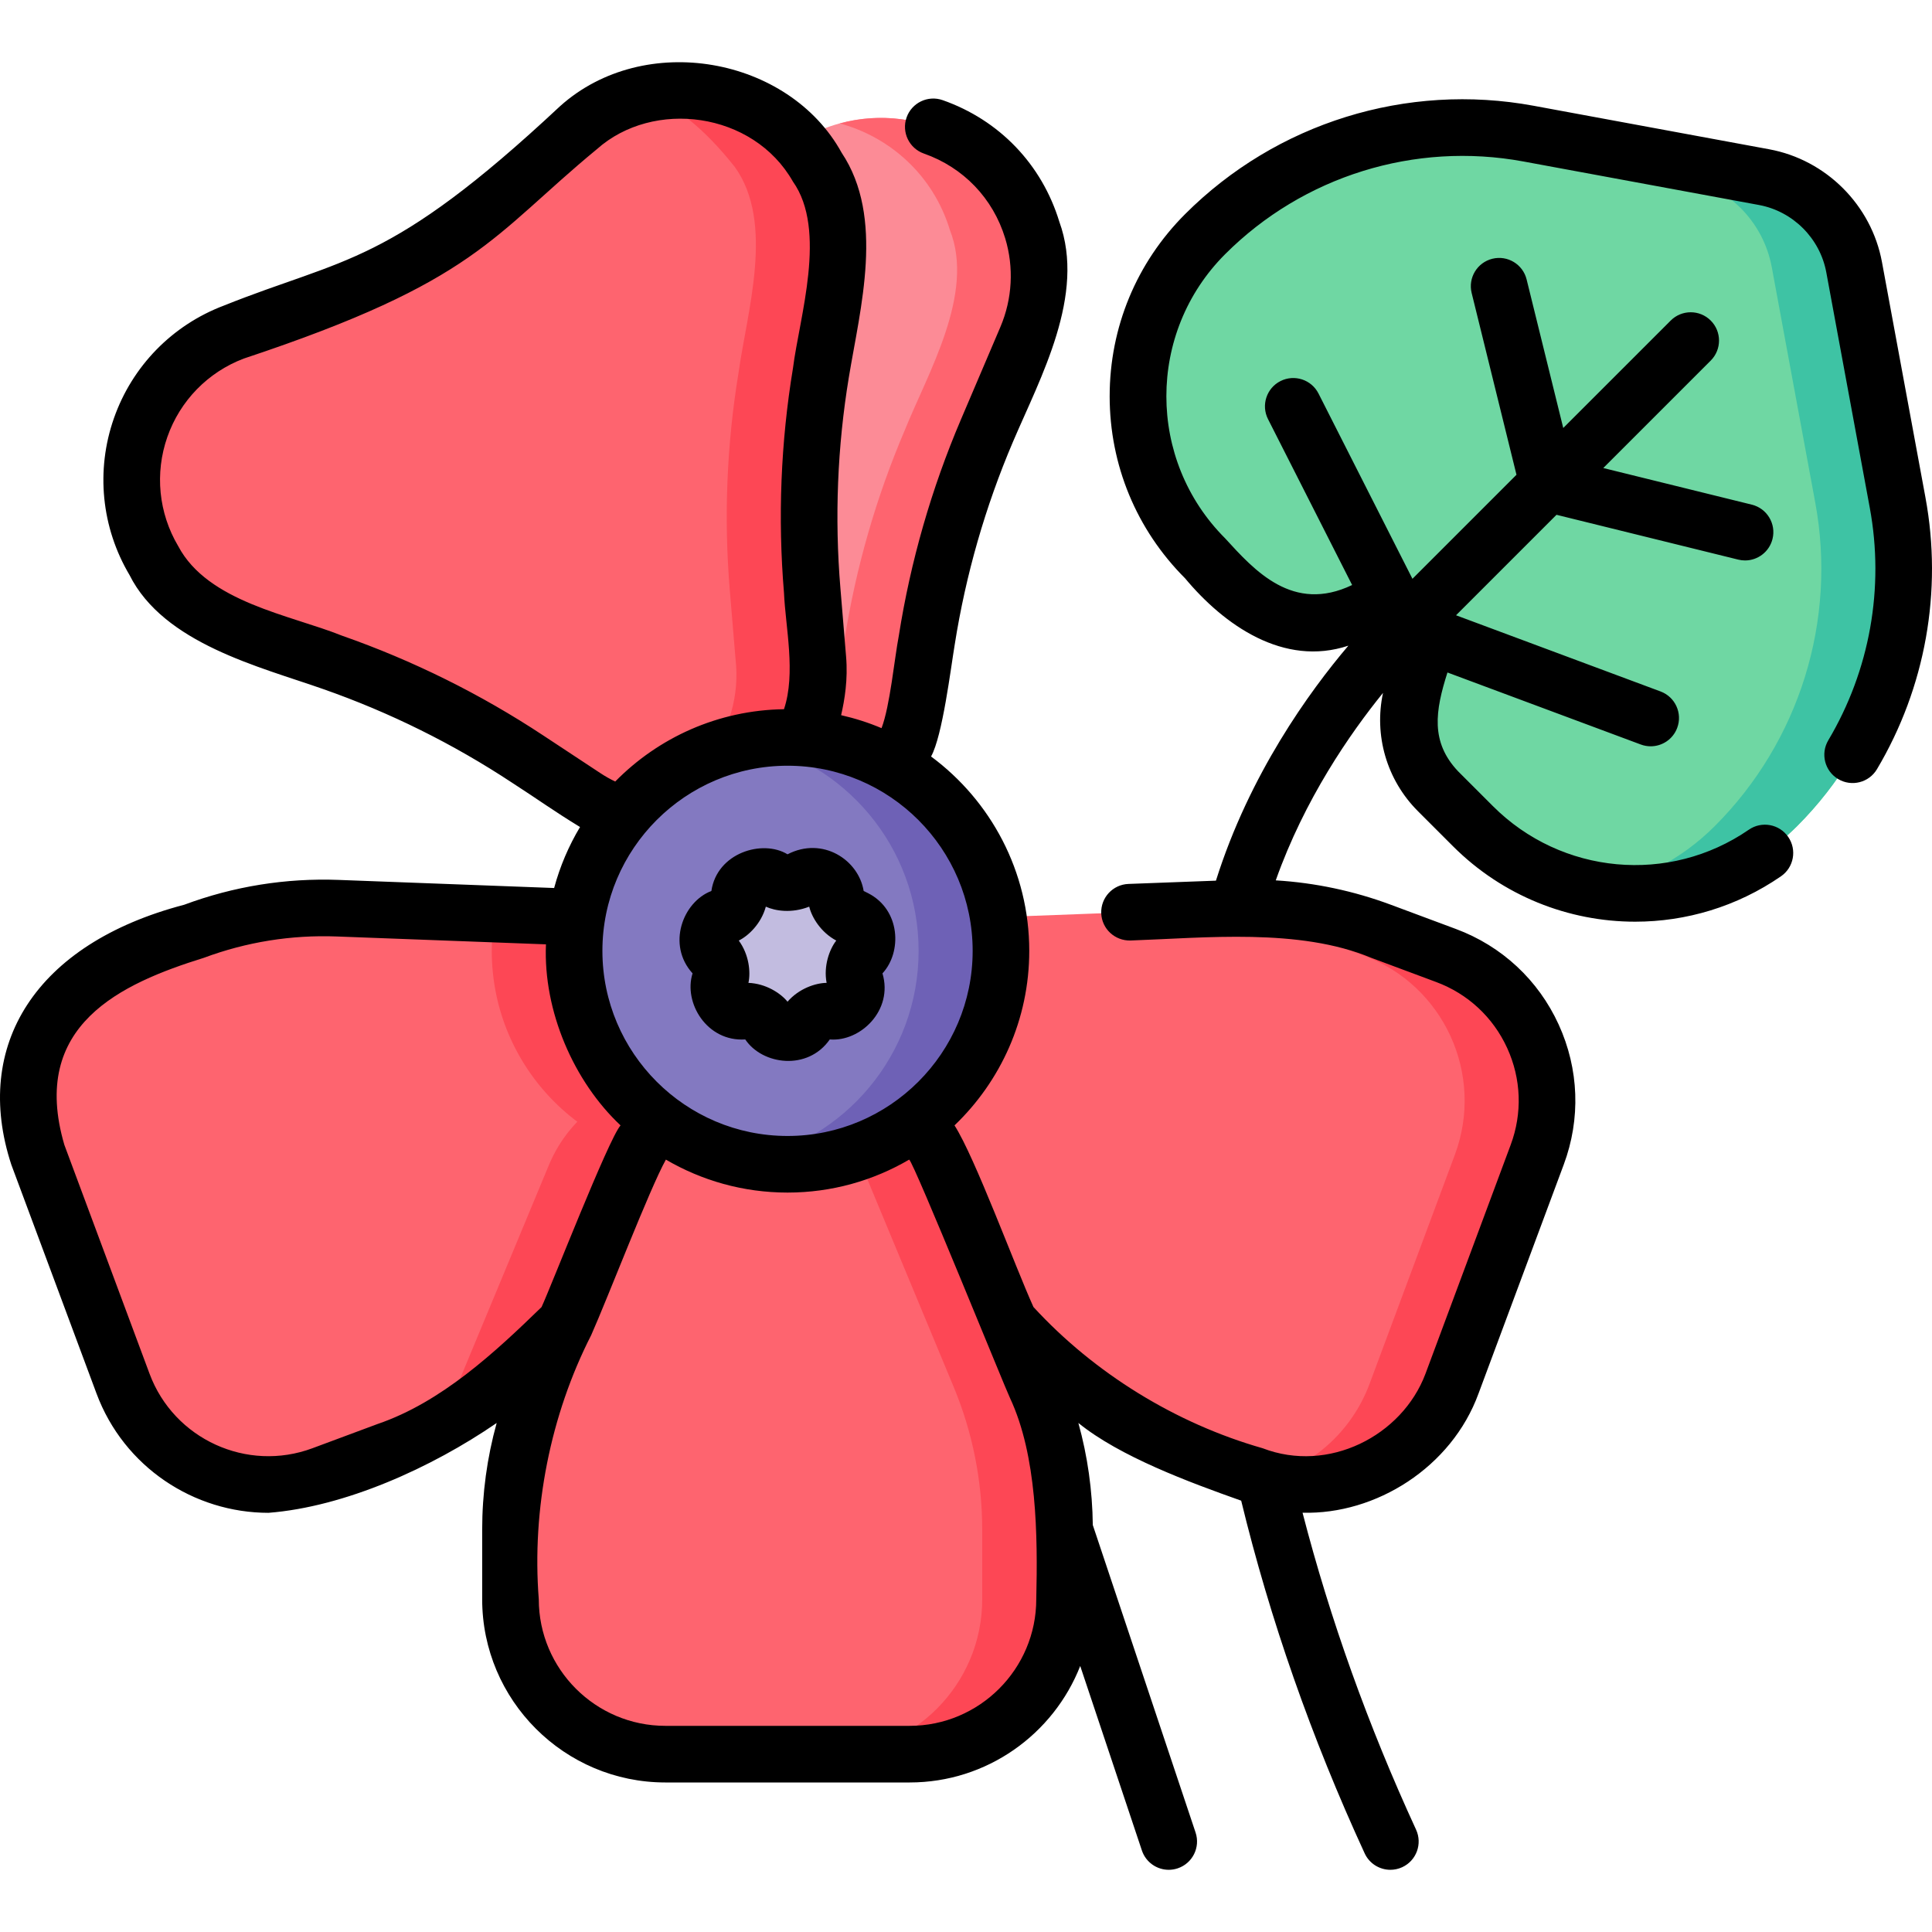 <svg id="Capa_1" enable-background="new 0 0 511.935 511.935" height="512" viewBox="0 0 511.935 511.935" width="512" xmlns="http://www.w3.org/2000/svg"><g><g><path d="m214.978 219.47c14.612-4.45 25.399-16.855 27.778-31.944l2.823-17.907c3.011-19.1 8.369-37.755 15.952-55.541l10.451-24.514c3.865-9.065 4.41-19.202 1.539-28.628-7.581-24.893-35.788-36.92-58.999-25.157l-35.19 17.834c-8.52 4.318-17.727 7.122-27.208 8.286z" fill="#fc8b96"/><path d="m190.725 308.379c-1.98 4.55-4.89 8.73-8.66 12.25l-46.6 43.46c-5.47 5.1-11.5 9.55-17.95 13.27-4.74 2.74-9.73 5.09-14.88 7.01l-17.23 6.41c-21.25 7.91-44.88-2.9-52.8-24.14l-22.58-60.66c-7.91-21.24 2.9-44.88 24.15-52.79l17.23-6.42c12.17-4.53 25.12-6.61 38.1-6.12l41.64 1.56 22.03.83c14.86.56 27.93 10 33.11 23.94l5.18 13.89c.63 1.69 1.13 3.41 1.5 5.14 1.62 7.58.79 15.4-2.24 22.37z" fill="#fe646f"/><path d="m190.725 308.379c-1.28.09-2.57.13-3.87.13-31.23 0-56.55-25.32-56.55-56.56 0-3.32.29-6.57.84-9.74l22.03.83c14.86.56 27.93 10 33.11 23.94l5.18 13.89c.63 1.69 1.13 3.41 1.5 5.14 1.62 7.58.79 15.4-2.24 22.37z" fill="#fd4755"/><path d="m225.894 280.866 5.172-13.89c5.189-13.937 18.254-23.382 33.115-23.94l63.672-2.391c12.979-.487 25.926 1.595 38.098 6.127l17.231 6.416c21.247 7.911 32.058 31.548 24.147 52.795l-22.583 60.652c-7.911 21.247-31.548 32.058-52.795 24.147l-17.231-6.416c-12.172-4.532-23.328-11.425-32.828-20.282l-46.604-43.451c-10.877-10.141-14.583-25.831-9.394-39.767z" fill="#fe646f"/><path d="m383.182 253.187-17.231-6.416c-12.172-4.532-25.119-6.614-38.098-6.127l-9.16.344c8.679.792 17.234 2.729 25.436 5.783l17.231 6.416c21.247 7.911 32.058 31.548 24.147 52.795l-22.583 60.652c-4.778 12.833-15.297 21.849-27.558 25.242 20.307 5.623 41.891-5.127 49.38-25.242l22.583-60.652c7.911-21.246-2.9-44.884-24.147-52.795z" fill="#fd4755"/><path d="m182.065 320.629-46.6 43.46c-5.47 5.1-11.5 9.55-17.95 13.27.98-3.33 2.14-6.61 3.48-9.83l24.46-58.84c5.71-13.73 19.12-22.68 33.99-22.68h13.52c2.68 12.52-1.34 25.71-10.9 34.62z" fill="#fd4755"/><path d="m273.521 60.937c-6.726-22.086-29.688-34.029-50.993-28.228 13.343 3.613 24.755 13.733 29.169 28.228 6.701 16.904-5.865 37.904-11.989 53.142-7.583 17.786-12.941 36.441-15.954 55.54-1.253 14.058-4.307 28.858-13.111 38.985l4.335 10.867c14.612-4.45 25.399-16.855 27.778-31.944l2.823-17.907c3.011-19.1 8.369-37.755 15.952-55.541l10.451-24.514c3.865-9.065 4.41-19.202 1.539-28.628z" fill="#fe646f"/><path d="m216.089 286.01h-14.822c-14.871 0-28.282 8.948-33.99 22.68l-24.458 58.836c-4.986 11.993-7.552 24.853-7.552 37.841v18.386c0 22.672 18.379 41.051 41.051 41.051h64.72c22.672 0 41.051-18.379 41.051-41.051v-18.386c0-12.988-2.567-25.848-7.552-37.841l-24.458-58.836c-5.709-13.732-19.119-22.68-33.99-22.68z" fill="#fe646f"/><path d="m274.537 367.526-24.458-58.836c-5.708-13.732-19.119-22.68-33.99-22.68h-14.822c-1.179 0-2.343.076-3.5.186 13.444 1.282 25.234 9.85 30.49 22.494l24.458 58.836c4.986 11.993 7.552 24.853 7.552 37.841v18.386c0 22.672-18.379 41.051-41.051 41.051h21.823c22.672 0 41.051-18.379 41.051-41.051v-18.386c-.001-12.987-2.568-25.848-7.553-37.841z" fill="#fd4755"/><path d="m98.859 74.026-36.897 13.965c-24.337 9.211-34.471 38.152-21.199 60.534 5.026 8.476 12.88 14.908 22.18 18.165l25.151 8.809c18.249 6.391 35.638 15.012 51.774 25.666l15.128 9.988c12.747 8.416 29.181 8.813 42.32 1.022 13.138-7.791 20.673-22.402 19.402-37.624l-1.508-18.065c-1.608-19.269-.831-38.662 2.314-57.74l4.335-26.294c1.603-9.723-.274-19.7-5.3-28.175-13.273-22.382-43.528-27.371-63.284-10.435l-29.952 25.677c-7.252 6.216-15.53 11.125-24.464 14.507z" fill="#fe646f"/><path d="m216.558 44.277c-9.727-16.402-28.571-23.448-45.722-19.386 7.646 2.781 15.571 8.836 23.898 19.387 10.579 14.798 3.219 38.257.967 54.468-3.145 19.078-3.922 38.471-2.314 57.74 0 0 1.508 18.065 1.507 18.064 2.322 19.901-11.842 36.364-29.22 41.555 10.473 3.093 21.952 1.816 31.641-3.93 13.138-7.791 20.673-22.402 19.402-37.624l-1.508-18.065c-1.608-19.269-.831-38.662 2.314-57.74l4.335-26.294c1.603-9.723-.273-19.699-5.3-28.175z" fill="#fd4755"/><circle cx="208.678" cy="251.951" fill="#8379c1" r="56.554"/><path d="m208.678 195.398c-3.734 0-7.38.372-10.911 1.062 26.011 5.086 45.643 27.992 45.643 55.492s-19.632 50.406-45.643 55.492c3.532.691 7.177 1.062 10.911 1.062 31.234 0 56.554-25.32 56.554-56.554-.001-31.234-25.321-56.554-56.554-56.554z" fill="#6e61b6"/><path d="m357.63 163.04c11.053-4.53 22.093 6.509 17.563 17.562-4.086 9.969-1.786 21.417 5.832 29.035l9.269 9.269c23.72 23.72 62.177 23.72 85.896 0 22.442-22.442 32.404-54.49 26.639-85.7l-11.527-62.408c-2.241-12.134-11.735-21.627-23.869-23.869l-62.408-11.527c-31.21-5.765-63.258 4.197-85.7 26.639-23.72 23.72-23.72 62.177 0 85.896l9.269 9.269c7.619 7.621 19.067 9.92 29.036 5.834z" fill="#6fd7a3"/><g><path d="m502.829 133.207-11.527-62.408c-2.241-12.134-11.735-21.627-23.869-23.869l-62.408-11.527c-9.497-1.754-19.071-2.044-28.429-.977 2.204.251 4.407.571 6.606.977l62.408 11.527c12.134 2.241 21.627 11.735 23.869 23.869l11.527 62.408c5.765 31.21-4.197 63.258-26.639 85.7-9.072 9.072-20.302 14.662-32.037 16.794 18.946 3.443 39.212-2.147 53.859-16.794 22.443-22.442 32.405-54.49 26.64-85.7z" fill="#3ec3a4"/></g><path d="m211.177 233.478 1.802-.834c3.402-1.576 7.396.348 8.285 3.99l.471 1.929c.415 1.699 1.556 3.13 3.12 3.912l1.776.888c3.353 1.677 4.339 5.999 2.046 8.965l-1.214 1.571c-1.07 1.384-1.477 3.168-1.113 4.878l.413 1.942c.779 3.667-1.985 7.133-5.733 7.189l-1.985.03c-1.749.026-3.397.82-4.508 2.171l-1.261 1.534c-2.381 2.896-6.814 2.896-9.195 0l-1.261-1.534c-1.111-1.351-2.76-2.145-4.508-2.171l-1.985-.03c-3.749-.056-6.512-3.522-5.733-7.189l.413-1.942c.363-1.711-.044-3.495-1.113-4.878l-1.214-1.571c-2.293-2.966-1.307-7.288 2.046-8.965l1.776-.888c1.564-.782 2.705-2.213 3.12-3.912l.471-1.929c.889-3.642 4.883-5.565 8.285-3.99l1.802.834c1.58.735 3.41.735 4.997 0z" fill="#c2bce0"/></g><g><path d="m510.204 131.845-11.527-62.408c-2.787-15.087-14.795-27.096-29.881-29.882l-62.408-11.527c-33.646-6.216-68.173 4.52-92.366 28.711-12.889 12.889-19.987 30.025-19.987 48.252s7.098 35.363 19.987 48.252c10.305 12.366 26.122 23.552 43.263 17.845-10.326 12.158-26.218 34.085-35.089 62.267l-23.181.867c-4.139.155-7.369 3.637-7.214 7.775.155 4.139 3.634 7.332 7.775 7.215 19.73-.687 44.695-3.365 63.76 4.585l17.231 6.42c8.397 3.127 15.074 9.338 18.802 17.487 3.728 8.15 4.058 17.261.927 25.658l-22.58 60.657c-6.198 16.496-25.75 26.429-43.146 19.729-23.041-6.567-44.636-19.894-60.727-37.422-4.885-10.769-15.496-39.681-20.92-48.126 12.192-11.669 19.807-28.081 19.807-46.249 0-21.086-10.246-39.82-26.016-51.499 3.044-5.479 5.223-23.466 6.269-29.667 2.91-18.469 8.108-36.558 15.45-53.766 7.286-17.072 19.329-38.881 12.265-58.268-4.634-15.204-15.902-26.946-30.914-32.216-3.909-1.373-8.189.685-9.561 4.592-1.372 3.908.684 8.188 4.592 9.561 10.458 3.672 18.308 11.85 21.534 22.436 2.351 7.716 1.901 16.064-1.265 23.503l-10.449 24.508c-7.826 18.343-13.367 37.627-16.47 57.316-1.166 6.071-2.329 18.601-4.577 24.489-3.427-1.452-7.012-2.596-10.71-3.437.925-4.053 1.839-9.441 1.31-15.577l-1.5-18.062c-1.559-18.66-.807-37.465 2.236-55.897 3.011-18.312 9.563-42.345-1.912-59.502-13.994-25.441-52.281-32.391-74.62-12.32-45.39 42.444-56.918 39.944-89.083 52.829-13.674 5.174-24.29 16.055-29.124 29.853-4.837 13.804-3.333 28.939 4.129 41.529 9.106 18.179 34.429 24.281 51.301 30.222 17.66 6.183 34.52 14.543 50.119 24.852 7.095 4.577 10.723 7.289 17.96 11.708-2.989 4.989-5.313 10.417-6.862 16.161l-57.045-2.144c-14.042-.526-27.835 1.687-41.002 6.587-39.401 10.325-56.135 37.295-45.789 68.853l22.582 60.663c7.277 19.518 25.855 31.602 45.56 31.602 20.213-1.575 43.182-11.92 60.469-23.805-2.552 9.196-3.841 18.674-3.841 28.314v18.39c0 26.771 21.779 48.551 48.55 48.551h64.72c20.531 0 38.114-12.817 45.2-30.865l16.339 48.883c1.05 3.14 3.975 5.124 7.112 5.124.788 0 1.59-.125 2.378-.389 3.929-1.313 6.049-5.562 4.736-9.491l-27.232-81.47c-.108-9.214-1.384-18.268-3.823-27.051 10.968 8.898 29.317 15.694 43.139 20.588 7.631 31.433 18.623 62.849 32.717 93.447 1.265 2.746 3.979 4.364 6.817 4.364 1.05 0 2.117-.222 3.133-.689 3.762-1.733 5.407-6.188 3.674-9.95-12.683-27.534-22.776-55.734-30.08-83.981 19.407.528 39.481-11.995 46.627-31.575l22.579-60.655c4.53-12.149 4.054-25.337-1.342-37.134-5.394-11.793-15.057-20.779-27.207-25.305l-17.234-6.421c-9.88-3.675-20.106-5.839-30.522-6.468 7.62-21.491 19.659-38.881 28.42-49.677-2.411 11.221.931 23.023 9.254 31.348l9.27 9.269c13.214 13.214 30.695 20.011 48.297 20.01 13.421-.001 26.915-3.954 38.63-12.029 3.411-2.351 4.27-7.021 1.919-10.431-2.351-3.411-7.02-4.272-10.432-1.919-21.119 14.556-49.637 11.934-67.808-6.238l-9.269-9.268c-7.311-7.762-6.036-15.949-2.786-26.15l51.234 19.084c.863.321 1.748.474 2.617.474 3.042 0 5.905-1.865 7.029-4.884 1.446-3.882-.529-8.2-4.41-9.646l-54.198-20.188 26.625-26.625 48.161 11.877c.603.148 1.207.22 1.802.22 3.37 0 6.433-2.288 7.276-5.706.992-4.021-1.464-8.086-5.486-9.078l-39.359-9.706 28.471-28.471c2.929-2.93 2.929-7.678 0-10.607-2.929-2.928-7.678-2.928-10.606 0l-28.472 28.469-9.706-39.359c-.991-4.021-5.053-6.476-9.078-5.486-4.021.992-6.478 5.057-5.486 9.078l11.877 48.161-27.567 27.567-24.891-49.093c-1.874-3.694-6.388-5.17-10.081-3.298-3.694 1.873-5.171 6.387-3.298 10.081l22.288 43.958c-15.686 7.497-25.821-3.796-33.655-12.373-20.757-20.757-20.757-54.532 0-75.289 20.701-20.7 50.248-29.881 79.035-24.568l62.408 11.527c9.015 1.665 16.19 8.841 17.855 17.856l11.527 62.408c3.913 21.187.008 43.056-10.998 61.578-2.116 3.561-.944 8.163 2.617 10.278 3.561 2.119 8.163.943 10.279-2.616 12.862-21.646 17.426-47.204 12.852-71.965zm-252.473 120.107c0 27.048-22.005 49.054-49.054 49.054s-49.054-22.006-49.054-49.054 22.005-49.054 49.054-49.054 49.054 22.006 49.054 49.054zm-98.606-47.064-15.125-9.976c-16.625-10.987-34.601-19.9-53.426-26.491-13.638-5.479-35.497-8.85-43.357-23.716-5.195-8.765-6.243-19.306-2.875-28.918 3.366-9.605 10.756-17.181 20.276-20.783 61.843-20.537 65.519-32.358 93.535-55.47 14.926-13.318 41.399-9.999 51.952 8.574 9.148 12.912 1.721 35.927.019 49.419-3.244 19.648-4.046 39.696-2.384 59.583.385 8.985 3.189 21.299-.004 30.812-17.486.254-33.295 7.541-44.718 19.165-1.338-.64-2.64-1.372-3.893-2.199zm-59.106 172.451-17.231 6.41c-17.336 6.453-36.693-2.399-43.155-19.728l-22.581-60.66c-9.315-31.754 15.065-42.747 36.968-49.563 11.303-4.207 23.148-6.105 35.202-5.654l55.445 2.084c-.746 17.719 7.384 36.348 19.763 47.973-3.263 3.757-18.499 42.945-20.932 48.143-12.292 11.942-26.518 25.215-43.479 30.995zm141.016 79.97h-64.72c-18.5 0-33.55-15.051-33.55-33.551-1.872-23.841 3.075-48.792 13.882-69.966 4.335-9.718 15.508-38.854 19.799-46.522 9.475 5.542 20.484 8.735 32.231 8.735s22.756-3.193 32.231-8.735c1.211.637 25.707 61.219 26.703 63.14 7.177 15.295 7.378 36.447 6.974 53.348 0 18.5-15.051 33.551-33.55 33.551z"/><path d="m229.983 236.653-1.133-.565c-1.321-8.222-10.864-14.533-20.175-9.716-6.588-4.029-18.689-.436-20.176 9.716-7.586 2.897-11.864 14.272-4.983 21.831-2.464 7.737 3.763 18.175 13.962 17.508 4.513 6.75 16.556 8.391 22.393 0 8.091.68 16.883-7.713 13.962-17.508 5.191-5.582 4.84-16.863-3.85-21.266zm-8.455 12.658c-1.715 2.227-3.356 6.627-2.494 11.126-2.888.026-7.321 1.477-10.359 4.988-1.819-2.243-5.722-4.802-10.358-4.988.619-2.82.188-7.463-2.558-11.209 2.591-1.274 5.956-4.509 7.168-8.988 2.475 1.142 6.857 1.834 11.498 0 .667 2.808 3.068 6.809 7.168 8.988z"/></g></g></svg>